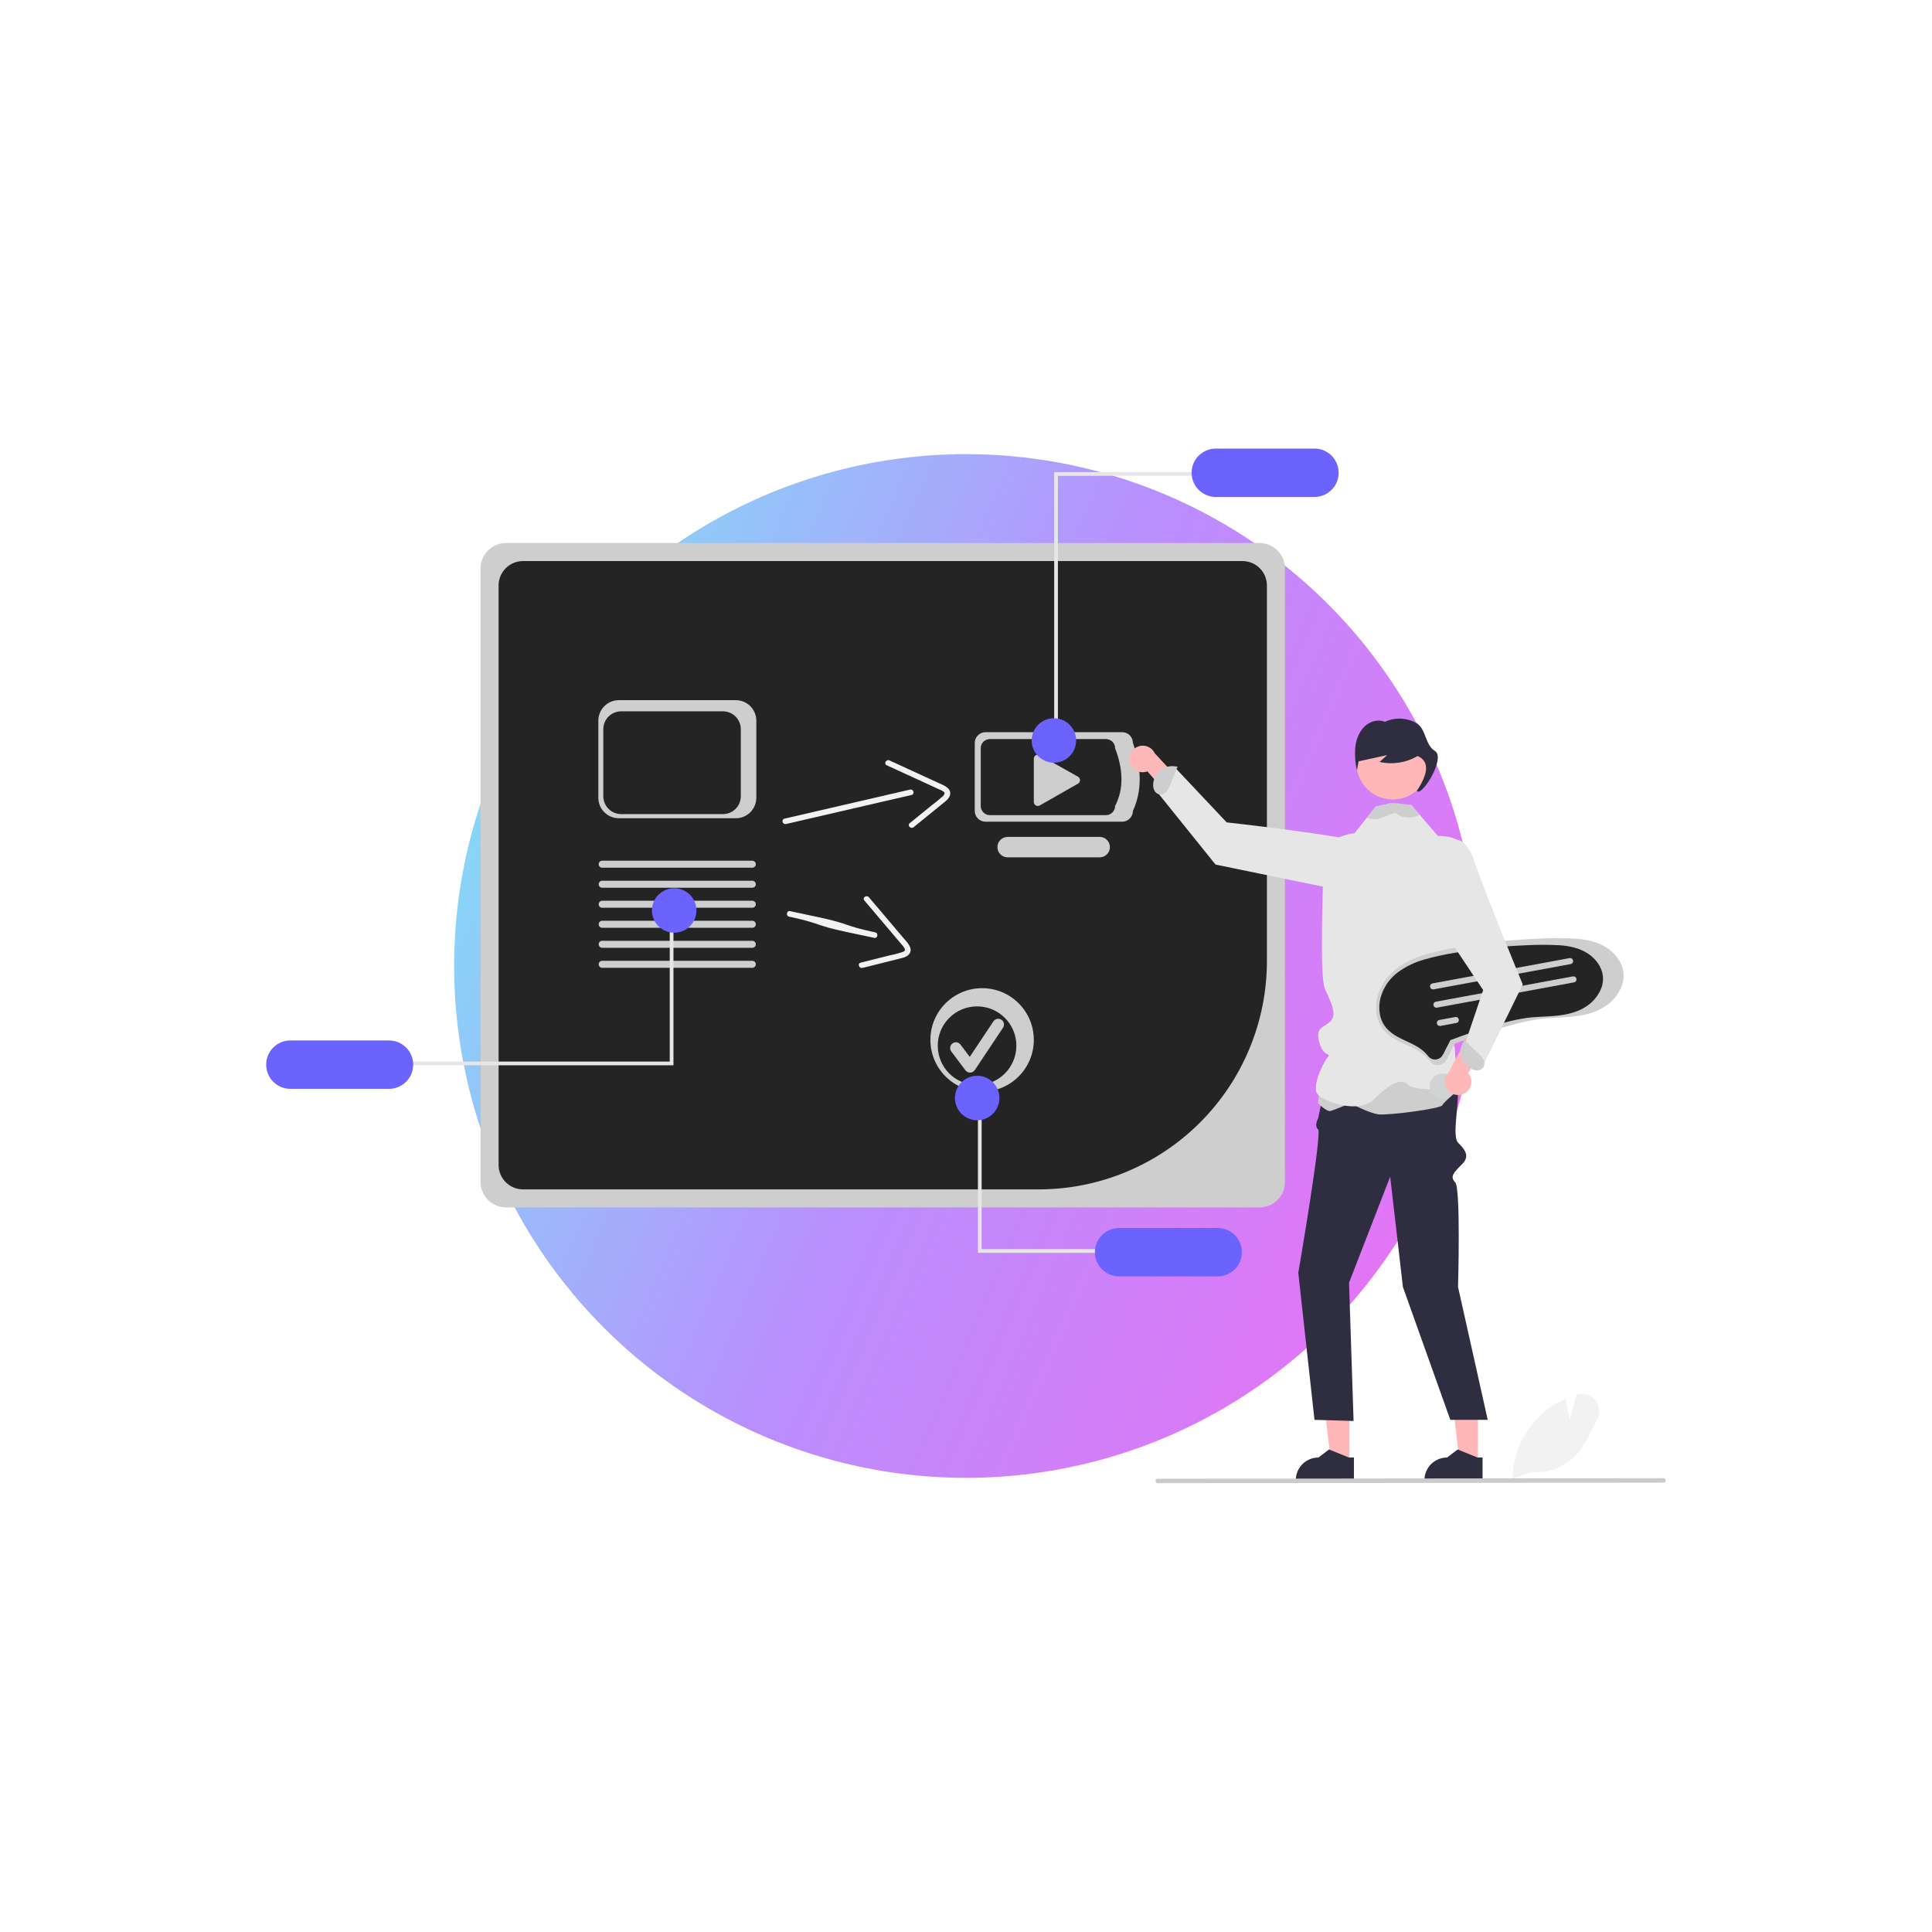 <svg width="1038" height="1038" viewBox="0 0 1038 1038" fill="none" xmlns="http://www.w3.org/2000/svg">
<g opacity="0.6" filter="url(#filter0_f_2104_4150)">
<circle cx="519" cy="519" r="275" fill="url(#paint0_linear_2104_4150)"/>
</g>
<g clip-path="url(#clip0_2104_4150)">
<path d="M676.741 648.697H271.805C268.197 648.693 264.738 647.258 262.187 644.707C259.636 642.155 258.2 638.696 258.196 635.088V305.365C258.2 301.757 259.636 298.298 262.187 295.747C264.738 293.196 268.197 291.761 271.805 291.756H676.741C680.349 291.761 683.808 293.196 686.359 295.747C688.911 298.298 690.346 301.757 690.35 305.365V635.088C690.346 638.696 688.911 642.155 686.359 644.707C683.808 647.258 680.349 648.693 676.741 648.697Z" fill="#CECECE"/>
<path d="M280.987 301.443C277.511 301.447 274.179 302.829 271.722 305.287C269.264 307.745 267.882 311.077 267.878 314.552V625.909C267.882 629.385 269.264 632.716 271.722 635.174C274.18 637.631 277.511 639.014 280.987 639.018H558.149C590.633 638.981 621.775 626.061 644.744 603.091C667.713 580.122 680.634 548.98 680.67 516.497V314.552C680.667 311.077 679.284 307.745 676.827 305.287C674.369 302.829 671.037 301.447 667.562 301.443L280.987 301.443Z" fill="#242424"/>
<path d="M602.9 441.474H529.475C527.944 441.472 526.476 440.863 525.393 439.78C524.31 438.697 523.701 437.229 523.699 435.698V399.153C523.701 397.622 524.31 396.154 525.393 395.071C526.476 393.988 527.944 393.379 529.475 393.377H602.9C604.431 393.379 605.899 393.988 606.982 395.071C608.065 396.154 608.674 397.622 608.676 399.153C613.219 412.086 613.864 424.374 608.676 435.698C608.674 437.229 608.065 438.698 606.982 439.78C605.899 440.863 604.431 441.472 602.9 441.474Z" fill="#CECECE"/>
<path d="M594.202 437.942H531.82C530.519 437.941 529.272 437.423 528.352 436.503C527.432 435.583 526.915 434.336 526.913 433.035V401.986C526.915 400.685 527.432 399.438 528.352 398.518C529.272 397.598 530.519 397.08 531.82 397.079H594.202C595.503 397.08 596.75 397.598 597.67 398.518C598.59 399.438 599.108 400.685 599.109 401.986C603.319 413.044 603.997 423.507 599.109 433.035C599.108 434.336 598.59 435.583 597.67 436.503C596.75 437.423 595.503 437.941 594.202 437.942Z" fill="#242424"/>
<path d="M590.837 460.617H541.375C539.92 460.619 538.524 460.043 537.494 459.016C536.463 457.989 535.883 456.595 535.88 455.14C535.877 453.685 536.452 452.288 537.479 451.257C538.506 450.226 539.9 449.645 541.355 449.642H590.837C592.291 449.645 593.684 450.224 594.711 451.253C595.738 452.282 596.314 453.676 596.314 455.129C596.314 456.583 595.738 457.977 594.711 459.006C593.684 460.035 592.291 460.614 590.837 460.617Z" fill="#CECECE"/>
<path d="M557.581 405.462C557.012 405.464 556.467 405.692 556.065 406.094C555.663 406.497 555.437 407.042 555.436 407.611V430.872C555.435 431.247 555.534 431.617 555.721 431.942C555.909 432.268 556.178 432.538 556.503 432.727C556.828 432.916 557.196 433.016 557.572 433.017C557.948 433.019 558.317 432.922 558.643 432.736L579.174 421.029C579.504 420.841 579.779 420.569 579.969 420.241C580.159 419.912 580.259 419.539 580.258 419.159C580.257 418.78 580.155 418.407 579.963 418.08C579.771 417.752 579.495 417.482 579.164 417.296L558.634 405.741C558.313 405.559 557.95 405.463 557.581 405.462Z" fill="#CECECE"/>
<path d="M857.114 752.364C855.982 750.924 854.444 749.857 852.699 749.299C850.954 748.741 849.082 748.719 847.325 749.235L846.94 749.349L843.493 762.808C842.977 760.802 841.872 756.274 841.175 751.842L841.115 751.475L840.773 751.626C837.169 753.218 833.781 755.261 830.689 757.703C825.212 762.097 820.757 767.631 817.634 773.92C814.511 780.209 812.795 787.103 812.606 794.122L812.6 794.38L812.594 794.542L813.05 794.38L822.846 790.879C827.182 791.261 831.55 790.67 835.629 789.149C839.708 787.628 843.396 785.215 846.424 782.087C850.382 777.913 853.096 772.544 855.721 767.349C856.49 765.835 857.276 764.274 858.081 762.772C858.979 761.139 859.367 759.275 859.194 757.42C859.022 755.565 858.297 753.804 857.114 752.364Z" fill="#F2F2F2"/>
<path d="M606.97 409.146C607.167 410.165 607.584 411.128 608.194 411.968C608.803 412.808 609.589 413.505 610.496 414.008C611.403 414.511 612.41 414.81 613.445 414.882C614.48 414.954 615.518 414.799 616.487 414.426L645.762 448.482L649.468 435.91L620.445 404.753C619.711 403.167 618.422 401.906 616.82 401.207C615.219 400.509 613.417 400.423 611.756 400.964C610.095 401.506 608.69 402.638 607.808 404.146C606.926 405.654 606.628 407.433 606.97 409.146Z" fill="#FFB8B8"/>
<path d="M724.955 786.239H715.267L710.658 748.87H724.957L724.955 786.239Z" fill="#FFB6B6"/>
<path d="M724.696 783.075L714.352 778.867L714.056 778.746L708.345 783.075C705.12 783.075 702.028 784.356 699.747 786.637C697.467 788.917 696.186 792.009 696.186 795.234V795.629H727.423V783.075H724.696Z" fill="#2F2E41"/>
<path d="M794.067 786.239H784.379L779.77 748.87H794.068L794.067 786.239Z" fill="#FFB6B6"/>
<path d="M793.808 783.075L783.464 778.867L783.168 778.746L777.457 783.075C774.232 783.075 771.14 784.356 768.86 786.637C766.58 788.917 765.298 792.009 765.298 795.234V795.629H796.535V783.075H793.808Z" fill="#2F2E41"/>
<path d="M771.202 563.089C771.202 563.089 783.354 575.731 783.354 586.119C783.354 596.506 780.316 610.769 783.354 613.89C786.392 617.012 790.189 620.809 785.632 625.366C781.075 629.923 778.797 632.201 781.835 635.239C784.873 638.277 783.354 691.44 783.354 691.44L799.303 762.831H779.209L753.734 691.44L746.899 632.201L724.794 689.162L727.234 763.443L706.228 762.831L697.533 683.845C697.533 683.845 710.444 608.711 708.166 606.786C705.887 604.86 708.166 600.973 708.166 600.973L714.242 572.203L771.202 563.089Z" fill="#2F2E41"/>
<path d="M747.41 473.456C747.41 473.456 751.542 457.175 732.507 452.507C713.471 447.839 659.057 441.841 659.057 441.841L631.558 412.661L622.24 426.193L653.067 464.502L726.11 479.505L747.41 473.456Z" fill="#E6E6E6"/>
<path d="M626.769 425.196C627.623 424.09 628.291 422.852 628.747 421.531L632.691 411.84L631.667 411.798C630.25 411.531 628.794 411.567 627.392 411.903C625.99 412.239 624.675 412.867 623.533 413.747C622.391 414.626 621.448 415.737 620.765 417.007C620.083 418.276 619.676 419.676 619.572 421.113C619.443 422.357 619.666 423.612 620.216 424.734C620.496 425.291 620.905 425.773 621.407 426.142C621.91 426.51 622.492 426.754 623.107 426.855C623.806 426.892 624.503 426.761 625.14 426.472C625.777 426.183 626.336 425.746 626.769 425.196Z" fill="#CECECE"/>
<path d="M710.363 576.083L708.085 592.599C708.085 592.599 712.642 597.493 714.92 596.881C717.199 596.27 725.553 592.709 725.553 592.709C725.553 592.709 735.426 598.105 740.742 598.716C746.059 599.328 774.159 595.658 774.919 593.823C775.678 591.988 784.505 584.804 784.505 584.804L780.994 563.849L710.363 576.083Z" fill="#CECECE"/>
<path d="M784.359 518.303C784.359 518.303 782.43 534.229 783.949 535.695C785.468 537.153 782.43 546.381 779.392 552.457C776.354 558.532 781.671 559.292 781.671 563.849C781.671 568.406 783.949 585.114 783.949 585.114C783.949 585.114 760.405 586.633 756.608 582.836C752.811 579.038 746.735 582.076 738.381 590.43C730.026 598.784 711.883 591.949 708.085 588.152C704.288 584.354 711.039 570.684 713.318 568.033C715.596 565.383 711.123 568.451 708.845 560.051C706.566 551.652 711.039 552.457 714.837 548.659C718.634 544.862 714.837 538.027 711.799 531.191C708.761 524.356 711.039 473.471 711.039 461.32C711.039 449.168 727.748 447.649 727.748 447.649L734.363 439.333L739.224 433.219L748.747 432.84L748.998 432.832L758.21 432.46L762.684 437.67L772.557 449.168L783.949 451.447C793.063 454.485 790.784 473.471 790.784 473.471L784.359 518.303Z" fill="#E6E6E6"/>
<path d="M748.277 429.545C759.059 429.545 767.8 420.805 767.8 410.023C767.8 399.241 759.059 390.5 748.277 390.5C737.495 390.5 728.755 399.241 728.755 410.023C728.755 420.805 737.495 429.545 748.277 429.545Z" fill="#FFB6B6"/>
<path d="M770.913 403.455C765.543 400.162 766.232 391.552 761.058 388.545C758.486 387.063 755.595 386.224 752.629 386.099C749.664 385.975 746.712 386.568 744.025 387.83C740.381 386.271 736.016 387.515 733.1 390.33C730.185 393.146 728.607 397.299 728.142 401.475C727.806 405.672 728.107 409.895 729.036 414.001C729.325 412.351 729.615 410.702 729.904 409.052L745.295 405.688C743.932 406.912 742.57 408.136 741.207 409.36C748.177 410.947 755.491 409.803 761.644 406.164C768.344 409.168 767.129 415.913 761.248 424.865C763.527 428.663 777.031 407.208 770.913 403.455Z" fill="#2F2E41"/>
<path d="M762.683 437.67C762.639 437.705 762.594 437.738 762.546 437.769C760.937 438.728 759.096 439.227 757.222 439.212C754.771 439.416 752.336 438.653 750.44 437.085C749.445 436.143 745.489 438.133 742.891 439.235C740.167 440.364 737.112 440.399 734.362 439.333L739.223 433.22L747.234 431.443H749.234L758.21 432.46L762.683 437.67Z" fill="#CECECE"/>
<path d="M893.766 796.561L622.016 796.868C621.86 796.869 621.705 796.839 621.56 796.78C621.415 796.721 621.284 796.634 621.173 796.524C621.061 796.414 620.973 796.283 620.912 796.139C620.852 795.995 620.82 795.84 620.819 795.684C620.819 795.527 620.849 795.372 620.908 795.227C620.967 795.083 621.054 794.951 621.164 794.84C621.274 794.729 621.405 794.64 621.549 794.58C621.693 794.519 621.847 794.488 622.004 794.487H622.016L893.766 794.179C894.081 794.181 894.382 794.307 894.604 794.53C894.826 794.753 894.951 795.055 894.951 795.37C894.951 795.685 894.826 795.987 894.604 796.21C894.382 796.433 894.081 796.559 893.766 796.561Z" fill="#CACACA"/>
<path d="M568.383 396.694H566.383V253.651H645.04V255.651H568.383V396.694Z" fill="#E6E6E6"/>
<path d="M706.213 241H653.213C649.765 241 646.458 242.37 644.021 244.808C641.583 247.246 640.213 250.552 640.213 254C640.213 257.448 641.583 260.754 644.021 263.192C646.458 265.63 649.765 267 653.213 267H706.213C709.661 267 712.967 265.63 715.405 263.192C717.843 260.754 719.213 257.448 719.213 254C719.213 250.552 717.843 247.246 715.405 244.808C712.967 242.37 709.661 241 706.213 241Z" fill="#6C63FF"/>
<path d="M566.222 409.78C572.82 409.78 578.168 404.432 578.168 397.834C578.168 391.237 572.82 385.888 566.222 385.888C559.625 385.888 554.276 391.237 554.276 397.834C554.276 404.432 559.625 409.78 566.222 409.78Z" fill="#6C63FF"/>
<path d="M422.272 442.722L474.678 430.595L489.721 427.114C491.603 426.679 490.821 423.782 488.938 424.217L436.532 436.344L421.49 439.826C419.608 440.261 420.39 443.158 422.272 442.722Z" fill="#F2F2F2"/>
<path d="M476.388 411.14L504.443 424.045C505.4 424.376 506.297 424.862 507.098 425.482C507.872 426.241 507.308 426.97 506.676 427.631C504.788 429.394 502.794 431.04 500.705 432.56L488.753 442.277C487.252 443.497 489.369 445.626 490.856 444.417L501.266 435.954L506.471 431.722C507.946 430.523 509.741 429.3 510.333 427.39C511.578 423.377 506.665 421.782 503.934 420.526L491.717 414.906L477.916 408.557C476.176 407.757 474.635 410.334 476.388 411.14Z" fill="#F2F2F2"/>
<path d="M863.541 509.383C858.543 505.995 852.471 504.736 846.536 504.309C839.79 503.941 833.029 503.949 826.284 504.332C819.278 504.61 812.285 505.117 805.307 505.853C798.339 506.591 791.4 507.557 784.491 508.752C778.304 509.715 772.183 511.055 766.16 512.765C760.458 514.342 755.088 516.936 750.308 520.42C746.111 523.576 742.884 527.846 740.993 532.744C739.136 537.339 738.82 542.411 740.093 547.2C740.771 549.527 741.932 551.684 743.501 553.531C745.313 555.557 747.461 557.258 749.849 558.557C754.807 561.388 760.425 563.09 764.909 566.715C766.092 567.663 767.169 568.735 768.124 569.912C768.773 570.823 769.669 571.528 770.707 571.944C771.69 572.287 772.753 572.332 773.762 572.072C774.771 571.813 775.68 571.26 776.376 570.484C777.274 569.255 778.023 567.924 778.606 566.518L780.972 561.954C781.13 561.555 781.328 561.172 781.563 560.813C781.741 560.601 781.424 560.817 781.484 560.762C781.517 560.731 781.586 560.732 781.624 560.708C781.82 560.61 782.024 560.532 782.235 560.473C784.423 559.639 786.621 558.831 788.829 558.049C796.978 555.144 805.226 552.467 813.603 550.299C817.914 549.143 822.287 548.228 826.7 547.559C832.415 546.745 838.218 546.84 843.959 546.283C850.141 545.684 856.52 544.433 861.821 541.029C866.205 538.365 869.581 534.323 871.423 529.536C872.221 527.255 872.495 524.822 872.224 522.42C871.535 516.986 867.985 512.396 863.541 509.383Z" fill="#CECECE"/>
<path d="M853.312 512.437C848.795 509.375 843.308 508.237 837.945 507.851C831.849 507.519 825.739 507.527 819.644 507.873C813.312 508.124 806.994 508.582 800.688 509.247C794.391 509.914 788.12 510.787 781.876 511.867C776.286 512.737 770.754 513.948 765.311 515.493C760.159 516.918 755.306 519.262 750.986 522.41C747.194 525.262 744.277 529.121 742.568 533.548C740.891 537.7 740.605 542.284 741.755 546.611C742.368 548.713 743.418 550.663 744.835 552.332C746.473 554.163 748.413 555.7 750.572 556.874C755.052 559.433 760.128 560.971 764.181 564.246C765.25 565.103 766.224 566.071 767.087 567.135C767.673 567.958 768.483 568.595 769.421 568.971C770.309 569.282 771.27 569.322 772.181 569.087C773.093 568.853 773.915 568.353 774.543 567.652C775.355 566.542 776.031 565.339 776.559 564.068L778.697 559.944C778.84 559.583 779.019 559.237 779.231 558.912C779.391 558.721 779.105 558.916 779.16 558.866C779.19 558.839 779.252 558.839 779.286 558.817C779.463 558.729 779.648 558.658 779.838 558.606C781.815 557.852 783.802 557.121 785.797 556.415C793.161 553.79 800.614 551.371 808.185 549.412C812.08 548.367 816.032 547.54 820.019 546.936C825.185 546.2 830.428 546.285 835.617 545.782C841.203 545.241 846.967 544.11 851.758 541.034C855.719 538.627 858.77 534.975 860.435 530.648C861.156 528.587 861.404 526.389 861.159 524.218C860.536 519.307 857.327 515.16 853.312 512.437Z" fill="#242424"/>
<path d="M843.852 517.967L770.251 531.542C770.04 531.582 769.824 531.58 769.614 531.536C769.405 531.493 769.205 531.408 769.028 531.287C768.851 531.167 768.7 531.012 768.583 530.833C768.465 530.654 768.385 530.453 768.345 530.242C768.306 530.032 768.308 529.815 768.352 529.606C768.397 529.396 768.482 529.197 768.603 529.021C768.724 528.844 768.879 528.693 769.059 528.576C769.239 528.46 769.44 528.379 769.651 528.341L769.66 528.339L843.261 514.764C843.472 514.725 843.687 514.728 843.897 514.773C844.106 514.818 844.304 514.903 844.48 515.024C844.656 515.146 844.807 515.3 844.923 515.48C845.039 515.659 845.119 515.86 845.158 516.07C845.197 516.28 845.194 516.496 845.149 516.705C845.105 516.915 845.019 517.113 844.898 517.289C844.777 517.465 844.622 517.616 844.442 517.732C844.263 517.848 844.062 517.928 843.852 517.967Z" fill="#CECECE"/>
<path d="M845.665 527.796L772.064 541.371C771.854 541.411 771.637 541.409 771.428 541.366C771.218 541.322 771.019 541.237 770.842 541.117C770.665 540.996 770.513 540.842 770.396 540.662C770.279 540.483 770.198 540.282 770.159 540.072C770.119 539.861 770.122 539.645 770.166 539.435C770.21 539.225 770.295 539.027 770.417 538.85C770.538 538.673 770.693 538.522 770.872 538.406C771.052 538.289 771.253 538.209 771.464 538.17L771.473 538.168L845.074 524.593C845.285 524.555 845.501 524.558 845.71 524.602C845.919 524.647 846.117 524.732 846.293 524.854C846.469 524.975 846.62 525.13 846.736 525.309C846.853 525.489 846.932 525.689 846.971 525.899C847.01 526.11 847.007 526.326 846.962 526.535C846.918 526.744 846.832 526.942 846.711 527.118C846.59 527.294 846.435 527.445 846.256 527.561C846.076 527.678 845.876 527.757 845.665 527.796Z" fill="#CECECE"/>
<path d="M782.454 549.618L773.877 551.2C773.453 551.277 773.016 551.182 772.661 550.937C772.307 550.692 772.064 550.317 771.986 549.893C771.908 549.47 772.001 549.032 772.245 548.677C772.488 548.322 772.863 548.077 773.286 547.998L781.863 546.416C782.288 546.339 782.725 546.433 783.08 546.678C783.435 546.923 783.678 547.298 783.756 547.722C783.834 548.146 783.741 548.584 783.497 548.94C783.253 549.295 782.878 549.539 782.454 549.618Z" fill="#CECECE"/>
<path d="M776.24 590.483C779.999 589.79 782.485 586.18 781.791 582.421C781.098 578.662 777.488 576.177 773.729 576.87C769.97 577.563 767.485 581.173 768.178 584.932C768.872 588.691 772.481 591.176 776.24 590.483Z" fill="#D1D3D4"/>
<path d="M395.341 439.622H332.475C329.556 439.619 326.758 438.458 324.695 436.395C322.631 434.331 321.47 431.533 321.467 428.615V387.182C321.47 384.264 322.631 381.466 324.695 379.402C326.758 377.339 329.556 376.178 332.475 376.174H395.341C398.259 376.178 401.057 377.339 403.121 379.402C405.184 381.466 406.345 384.264 406.349 387.182V428.615C406.345 431.533 405.184 434.331 403.121 436.395C401.057 438.458 398.259 439.619 395.341 439.622Z" fill="#CECECE"/>
<path d="M388.432 437.39H333.719C331.179 437.387 328.744 436.377 326.948 434.581C325.152 432.785 324.142 430.35 324.139 427.81V391.751C324.142 389.211 325.152 386.776 326.948 384.98C328.744 383.184 331.179 382.173 333.719 382.17H388.432C390.972 382.173 393.407 383.184 395.203 384.98C396.999 386.776 398.01 389.211 398.013 391.751V427.81C398.01 430.35 396.999 432.785 395.203 434.581C393.407 436.377 390.972 437.387 388.432 437.39Z" fill="#242424"/>
<path d="M404.196 476.951H323.53C323.032 476.95 322.554 476.751 322.202 476.398C321.85 476.045 321.652 475.567 321.652 475.068C321.652 474.57 321.85 474.092 322.202 473.739C322.554 473.386 323.032 473.187 323.53 473.186H404.196C404.694 473.187 405.172 473.386 405.524 473.739C405.876 474.092 406.074 474.57 406.074 475.068C406.074 475.567 405.876 476.045 405.524 476.398C405.172 476.751 404.694 476.95 404.196 476.951Z" fill="#CECECE"/>
<path d="M404.196 466.195H323.53C323.032 466.194 322.554 465.995 322.202 465.643C321.85 465.29 321.652 464.812 321.652 464.313C321.652 463.815 321.85 463.337 322.202 462.984C322.554 462.631 323.032 462.432 323.53 462.431H404.196C404.694 462.432 405.172 462.631 405.524 462.984C405.876 463.337 406.074 463.815 406.074 464.313C406.074 464.812 405.876 465.29 405.524 465.643C405.172 465.995 404.694 466.194 404.196 466.195Z" fill="#CECECE"/>
<path d="M404.195 487.706H323.53C323.03 487.706 322.552 487.508 322.199 487.155C321.846 486.802 321.647 486.323 321.647 485.824C321.647 485.325 321.846 484.846 322.199 484.493C322.552 484.14 323.03 483.942 323.53 483.942H404.195C404.695 483.942 405.173 484.14 405.526 484.493C405.879 484.846 406.078 485.325 406.078 485.824C406.078 486.323 405.879 486.802 405.526 487.155C405.173 487.508 404.695 487.706 404.195 487.706Z" fill="#CECECE"/>
<path d="M404.195 498.462H323.53C323.03 498.462 322.552 498.263 322.199 497.91C321.846 497.557 321.647 497.079 321.647 496.579C321.647 496.08 321.846 495.602 322.199 495.249C322.552 494.896 323.03 494.697 323.53 494.697H404.195C404.695 494.697 405.173 494.896 405.526 495.249C405.879 495.602 406.078 496.08 406.078 496.579C406.078 497.079 405.879 497.557 405.526 497.91C405.173 498.263 404.695 498.462 404.195 498.462Z" fill="#CECECE"/>
<path d="M404.195 509.217H323.53C323.03 509.217 322.552 509.019 322.199 508.666C321.846 508.313 321.647 507.834 321.647 507.335C321.647 506.836 321.846 506.357 322.199 506.004C322.552 505.651 323.03 505.453 323.53 505.453H404.195C404.695 505.453 405.173 505.651 405.526 506.004C405.879 506.357 406.078 506.836 406.078 507.335C406.078 507.834 405.879 508.313 405.526 508.666C405.173 509.019 404.695 509.217 404.195 509.217Z" fill="#CECECE"/>
<path d="M404.196 519.972H323.53C323.032 519.971 322.554 519.772 322.202 519.42C321.85 519.067 321.652 518.589 321.652 518.09C321.652 517.592 321.85 517.114 322.202 516.761C322.554 516.408 323.032 516.209 323.53 516.208H404.196C404.694 516.209 405.172 516.408 405.524 516.761C405.876 517.114 406.074 517.592 406.074 518.09C406.074 518.589 405.876 519.067 405.524 519.42C405.172 519.772 404.694 519.971 404.196 519.972Z" fill="#CECECE"/>
<path d="M359.83 495.306H361.83V572.349H217.173V570.349H359.83V495.306Z" fill="#E6E6E6"/>
<path d="M156 585H209C212.448 585 215.754 583.63 218.192 581.192C220.63 578.754 222 575.448 222 572C222 568.552 220.63 565.246 218.192 562.808C215.754 560.37 212.448 559 209 559H156C152.552 559 149.246 560.37 146.808 562.808C144.37 565.246 143 568.552 143 572C143 575.448 144.37 578.754 146.808 581.192C149.246 583.63 152.552 585 156 585Z" fill="#6C63FF"/>
<path d="M362.222 501.112C368.82 501.112 374.168 495.763 374.168 489.166C374.168 482.568 368.82 477.22 362.222 477.22C355.625 477.22 350.276 482.568 350.276 489.166C350.276 495.763 355.625 501.112 362.222 501.112Z" fill="#6C63FF"/>
<path d="M423.967 492.485C441.506 496.213 437.045 496.94 454.583 500.668L469.686 503.877C471.575 504.279 472.092 501.323 470.202 500.922C452.664 497.194 457.125 496.467 439.587 492.739L424.484 489.529C422.595 489.128 422.077 492.083 423.967 492.485Z" fill="#F2F2F2"/>
<path d="M464.364 483.763L484.324 507.325C485.052 508.03 485.659 508.85 486.122 509.751C486.503 510.766 485.683 511.188 484.831 511.519C482.375 512.318 479.871 512.966 477.335 513.459L462.394 517.207C460.519 517.678 461.536 520.502 463.394 520.036L476.408 516.772L482.914 515.139C484.758 514.677 486.902 514.328 488.247 512.848C491.072 509.739 487.295 506.214 485.353 503.921L476.66 493.66L466.841 482.069C465.603 480.608 463.117 482.291 464.364 483.763Z" fill="#F2F2F2"/>
<path d="M527.652 586.475C542.995 586.475 555.432 574.037 555.432 558.695C555.432 543.352 542.995 530.915 527.652 530.915C512.31 530.915 499.872 543.352 499.872 558.695C499.872 574.037 512.31 586.475 527.652 586.475Z" fill="#CECECE"/>
<path d="M524.945 582.933C536.608 582.933 546.064 573.478 546.064 561.814C546.064 550.15 536.608 540.694 524.945 540.694C513.281 540.694 503.825 550.15 503.825 561.814C503.825 573.478 513.281 582.933 524.945 582.933Z" fill="#242424"/>
<path d="M521.156 576.272C520.676 576.272 520.203 576.161 519.774 575.946C519.345 575.731 518.972 575.42 518.684 575.036L511.105 564.931C510.862 564.606 510.684 564.237 510.583 563.844C510.482 563.451 510.46 563.042 510.517 562.64C510.574 562.238 510.71 561.852 510.917 561.502C511.123 561.153 511.397 560.848 511.721 560.604C512.046 560.361 512.415 560.183 512.808 560.083C513.201 559.982 513.61 559.959 514.012 560.016C514.414 560.074 514.8 560.209 515.15 560.416C515.499 560.622 515.804 560.896 516.048 561.22L516.049 561.223L521.008 567.833L533.743 548.731C533.967 548.393 534.257 548.103 534.594 547.876C534.931 547.65 535.31 547.492 535.708 547.412C536.106 547.333 536.516 547.332 536.915 547.411C537.313 547.489 537.692 547.646 538.03 547.871C538.368 548.096 538.658 548.386 538.884 548.724C539.11 549.061 539.267 549.44 539.347 549.838C539.426 550.237 539.426 550.647 539.347 551.045C539.268 551.443 539.111 551.822 538.885 552.16L523.727 574.896C523.453 575.307 523.084 575.647 522.652 575.886C522.219 576.125 521.736 576.257 521.242 576.271C521.213 576.272 521.185 576.272 521.156 576.272Z" fill="#CECECE"/>
<path d="M787.051 587.313C787.945 586.787 788.713 586.071 789.301 585.216C789.889 584.361 790.283 583.388 790.454 582.364C790.625 581.341 790.569 580.292 790.291 579.293C790.013 578.293 789.519 577.367 788.844 576.578L811.15 537.6L798.062 538.311L778.404 576.083C777.155 577.305 776.398 578.942 776.275 580.685C776.153 582.427 776.674 584.154 777.74 585.538C778.805 586.923 780.342 587.868 782.058 588.195C783.774 588.522 785.55 588.208 787.051 587.313Z" fill="#FFB8B8"/>
<path d="M761.927 450.687C761.927 450.687 785.551 443.093 791.627 461.32C797.703 479.547 818.128 528.913 818.128 528.913L796.184 573.722L786.311 563.089L796.862 531.951L766.484 486.383L761.927 450.687Z" fill="#E6E6E6"/>
<path d="M796.937 569.146C796.226 567.943 795.324 566.863 794.266 565.95L786.728 558.695L786.309 559.63C785.536 560.847 785.029 562.213 784.822 563.639C784.614 565.066 784.71 566.52 785.103 567.907C785.497 569.293 786.179 570.581 787.105 571.686C788.031 572.791 789.18 573.687 790.477 574.317C791.584 574.898 792.832 575.155 794.079 575.061C794.7 575.007 795.299 574.806 795.827 574.476C796.356 574.146 796.799 573.695 797.12 573.161C797.413 572.526 797.55 571.83 797.518 571.131C797.486 570.433 797.287 569.752 796.937 569.146Z" fill="#CECECE"/>
<path d="M527.412 596.068H525.412V673.111H593.069V671.111H527.412V596.068Z" fill="#E6E6E6"/>
<path d="M667.242 672.762C667.239 669.315 665.868 666.011 663.431 663.573C660.994 661.136 657.689 659.766 654.242 659.762H601.242C597.794 659.762 594.488 661.132 592.05 663.57C589.612 666.008 588.242 669.314 588.242 672.762C588.242 676.21 589.612 679.517 592.05 681.955C594.488 684.393 597.794 685.762 601.242 685.762H654.242C657.689 685.759 660.994 684.388 663.431 681.951C665.868 679.514 667.239 676.209 667.242 672.762Z" fill="#6C63FF"/>
<path d="M525.019 601.874C531.617 601.874 536.965 596.525 536.965 589.928C536.965 583.33 531.617 577.982 525.019 577.982C518.422 577.982 513.073 583.33 513.073 589.928C513.073 596.525 518.422 601.874 525.019 601.874Z" fill="#6C63FF"/>
</g>
<defs>
<filter id="filter0_f_2104_4150" x="0.557" y="0.557" width="1036.89" height="1036.89" filterUnits="userSpaceOnUse" color-interpolation-filters="sRGB">
<feFlood flood-opacity="0" result="BackgroundImageFix"/>
<feBlend mode="normal" in="SourceGraphic" in2="BackgroundImageFix" result="shape"/>
<feGaussianBlur stdDeviation="121.721" result="effect1_foregroundBlur_2104_4150"/>
</filter>
<linearGradient id="paint0_linear_2104_4150" x1="244" y1="244" x2="907.731" y2="530.766" gradientUnits="userSpaceOnUse">
<stop stop-color="#1DE1EE"/>
<stop offset="0.494" stop-color="#8B43FE"/>
<stop offset="1" stop-color="#E50CEA"/>
</linearGradient>
<clipPath id="clip0_2104_4150">
<rect width="751.951" height="555.868" fill="white" transform="translate(143 241)"/>
</clipPath>
</defs>
</svg>

